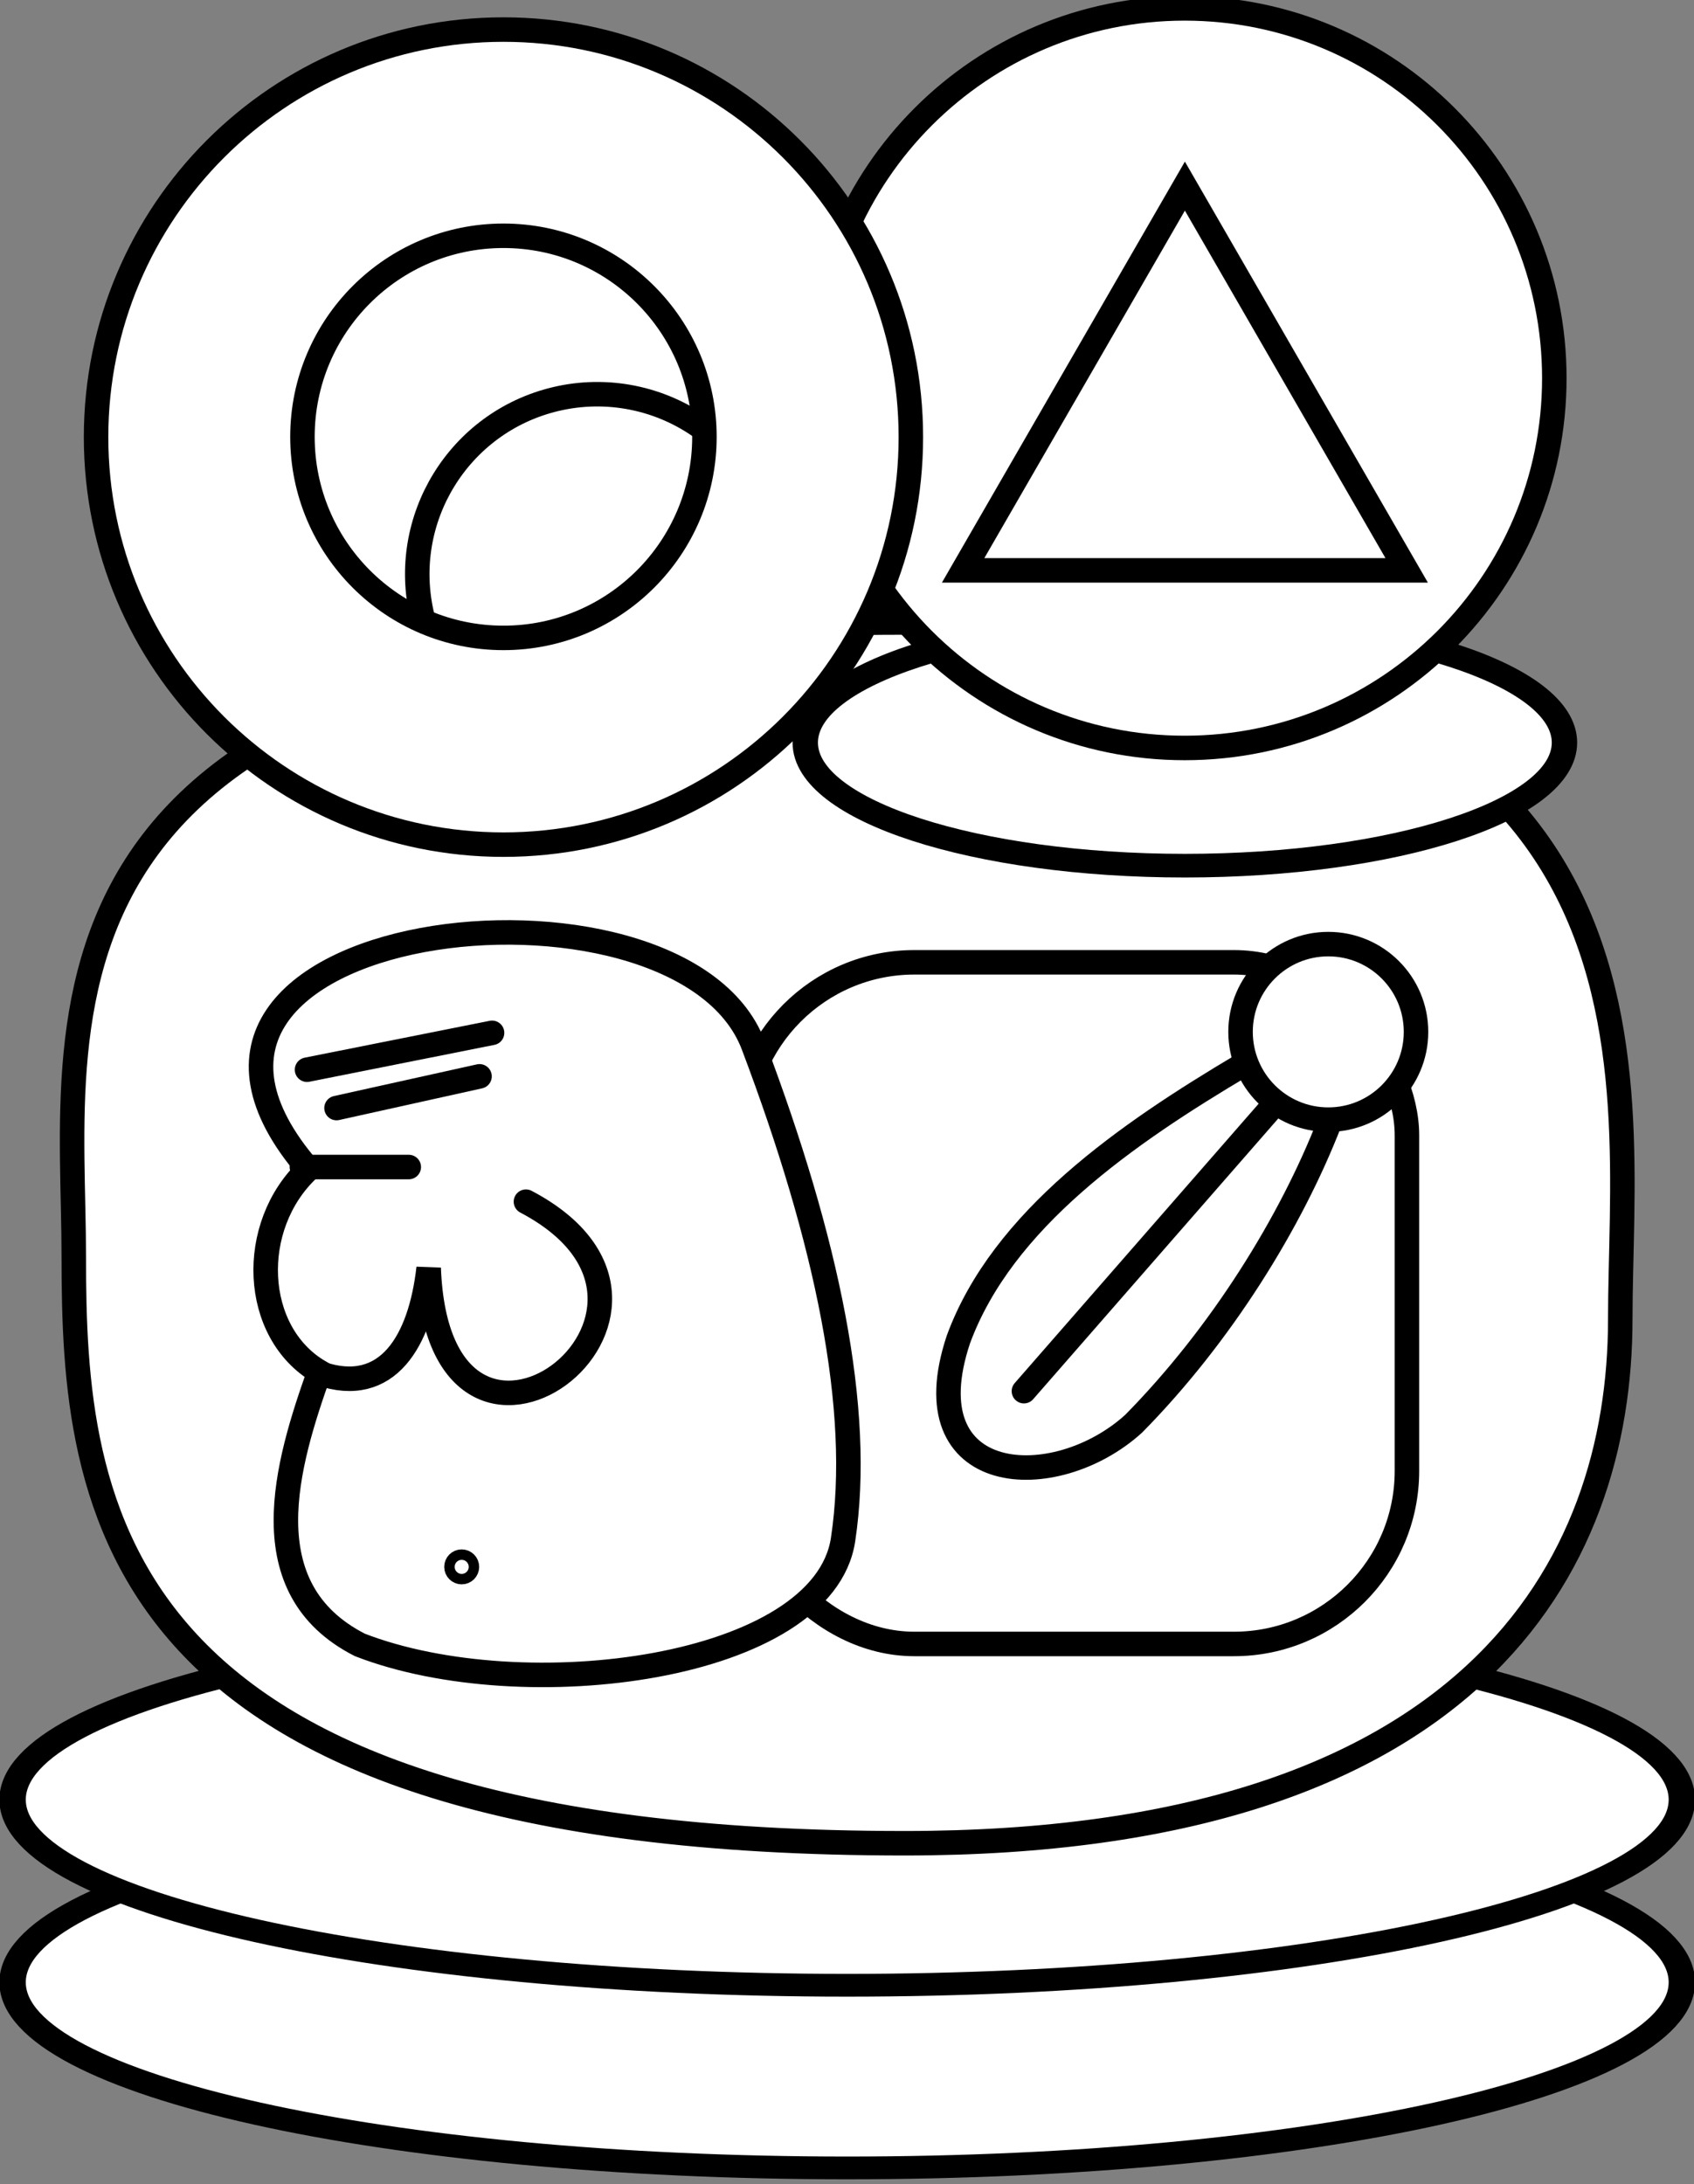 <?xml version="1.0" encoding="UTF-8" standalone="no"?>
<!-- Created with Inkscape (http://www.inkscape.org/) -->

<svg
   xmlns:dc="http://purl.org/dc/elements/1.1/"
   xmlns:cc="http://creativecommons.org/ns#"
   xmlns:rdf="http://www.w3.org/1999/02/22-rdf-syntax-ns#"
   xmlns:svg="http://www.w3.org/2000/svg"
   xmlns="http://www.w3.org/2000/svg"
   xmlns:sodipodi="http://sodipodi.sourceforge.net/DTD/sodipodi-0.dtd"
   xmlns:inkscape="http://www.inkscape.org/namespaces/inkscape"
   width="138.29"
   height="178.25"
   id="svg2"
   version="1.1"
   inkscape:version="0.48.3.1 r9886"
   sodipodi:docname="lupa meli li mama pi jo ale.svg">
  <rect width="100%" height="100%" fill="#808080" stroke="none"/>
  <defs
     id="defs4" />
  <sodipodi:namedview
     id="base"
     pagecolor="#ffffff"
     bordercolor="#666666"
     borderopacity="1.0"
     inkscape:pageopacity="0.0"
     inkscape:pageshadow="2"
     inkscape:zoom="3.3380084"
     inkscape:cx="69.144997"
     inkscape:cy="89.125"
     inkscape:document-units="px"
     inkscape:current-layer="layer1"
     showgrid="false"
     inkscape:window-width="1440"
     inkscape:window-height="824"
     inkscape:window-x="0"
     inkscape:window-y="26"
     inkscape:window-maximized="1" />
  <g
     inkscape:label="Calque 1"
     inkscape:groupmode="layer"
     id="layer1"
     transform="translate(0,-874.112)">
    <g
       id="g3910"
       transform="translate(-26.1,45.391)">
      <g
         inkscape:label="Calque 1"
         id="layer1-95"
         transform="matrix(1.867,0,0,1.867,5.633,-891.693)">
        <g
           id="g3770"
           transform="matrix(0.998,0,0,0.998,94.401,1.942)">
          <path
             sodipodi:type="arc"
             style="fill:#ffffff;stroke:#000000;stroke-width:0.824;stroke-linecap:round;stroke-linejoin:miter;stroke-miterlimit:4;stroke-opacity:1;stroke-dasharray:none;stroke-dashoffset:0"
             id="path2996"
             sodipodi:cx="-73.497475"
             sodipodi:cy="32.620571"
             sodipodi:rx="26.064081"
             sodipodi:ry="6.7183809"
             d="m -47.433,32.621 c 0,3.71 -11.669,6.718 -26.064,6.718 -14.395,0 -26.064,-3.008 -26.064,-6.718 0,-3.71 11.669,-6.718 26.064,-6.718 14.395,0 26.064,3.008 26.064,6.718 z"
             transform="matrix(1.403,0,0,1.21,56.63,968.736)" />
          <path
             transform="matrix(1.403,0,0,1.21,56.63,960.736)"
             d="m -47.433,32.621 c 0,3.71 -11.669,6.718 -26.064,6.718 -14.395,0 -26.064,-3.008 -26.064,-6.718 0,-3.71 11.669,-6.718 26.064,-6.718 14.395,0 26.064,3.008 26.064,6.718 z"
             sodipodi:ry="6.7183809"
             sodipodi:rx="26.064081"
             sodipodi:cy="32.620571"
             sodipodi:cx="-73.497475"
             id="path3000"
             style="fill:#ffffff;stroke:#000000;stroke-width:0.824;stroke-linecap:round;stroke-linejoin:miter;stroke-miterlimit:4;stroke-opacity:1;stroke-dasharray:none;stroke-dashoffset:0"
             sodipodi:type="arc" />
        </g>
      </g>
      <g
         inkscape:label="Calque 1"
         id="layer1-09"
         transform="translate(51.928,-88.328)">
        <path
           sodipodi:nodetypes="sssss"
           inkscape:connector-curvature="0"
           transform="matrix(0.851,0,0,0.851,95.316,958.268)"
           style="fill:#ffffff;stroke:#000000;stroke-width:2.349;stroke-linecap:round;stroke-linejoin:miter;stroke-miterlimit:4;stroke-opacity:1"
           d="m 13.075,78.073 c 0,23.685 -14.138,50.248 -68.654,50.248 -77.064,0 -79.698,-32.545 -79.698,-56.23 0,-23.685 -7.489,-60.831 79.698,-60.831 76.143,0 68.654,43.129 68.654,66.814 z"
           id="path2995" />
      </g>
      <g
         inkscape:label="Calque 1"
         id="layer1-9"
         transform="matrix(0.753,0,0,0.753,78.008,177.885)">
        <g
           id="g3000"
           transform="matrix(0.938,0,0,0.938,2.494,63.459)">
          <rect
             ry="20"
             y="964.984"
             x="9.537"
             height="78.757"
             width="76.926"
             id="rect2992"
             style="fill:#ffffff;stroke:#000000;stroke-width:2.831;stroke-linecap:round;stroke-linejoin:miter;stroke-miterlimit:4;stroke-opacity:1;stroke-dasharray:none" />
          <g
             transform="translate(-1.4951327e-7,1.0343958e-6)"
             id="g2998">
            <path
               sodipodi:type="arc"
               style="fill:#ffffff;stroke:#000000;stroke-width:3.588;stroke-linecap:round;stroke-linejoin:miter;stroke-miterlimit:4;stroke-opacity:1;stroke-dasharray:none"
               id="path3901"
               sodipodi:cx="-8.9574032"
               sodipodi:cy="129.4929"
               sodipodi:rx="12.851927"
               sodipodi:ry="12.851927"
               d="m 3.895,129.493 c 0,7.098 -5.754,12.852 -12.852,12.852 -7.098,0 -12.852,-5.754 -12.852,-12.852 0,-7.098 5.754,-12.852 12.852,-12.852 7.098,0 12.852,5.754 12.852,12.852 z"
               transform="matrix(0.789,0,0,0.789,84.439,870.852)" />
            <path
               style="fill:none;stroke:#000000;stroke-width:2.831;stroke-linecap:round;stroke-linejoin:miter;stroke-miterlimit:4;stroke-opacity:1;stroke-dasharray:none"
               d="m 67.603,976.775 c -13.568,8.041 -27.895,17.944 -32.984,31.789 -5.68,17.041 11.125,18.012 20.252,9.736 10.15,-10.292 18.186,-23.308 22.646,-34.781"
               id="path3759"
               inkscape:connector-curvature="0"
               sodipodi:nodetypes="cccc" />
            <path
               style="fill:none;stroke:#000000;stroke-width:2.831;stroke-linecap:round;stroke-linejoin:miter;stroke-miterlimit:4;stroke-opacity:1;stroke-dasharray:none"
               d="M 42.194,1014.534 70.563,982.054"
               id="path3763"
               inkscape:connector-curvature="0" />
          </g>
        </g>
      </g>
      <g
         inkscape:label="Calque 1"
         id="layer1-4"
         transform="matrix(0.83,0,0,0.83,31.553,101.307)">
        <g
           id="g3794"
           transform="matrix(1.006,0,0,1.006,93.588,-6.996)"
           style="fill:none">
          <g
             id="g3791"
             style="fill:none">
            <path
               style="fill:#ffffff;stroke:#000000;stroke-width:2.397;stroke-linecap:round;stroke-linejoin:miter;stroke-miterlimit:4;stroke-opacity:1;stroke-dasharray:none"
               d="m -64.38,82.532 c 16.071,6.233 45.321,2.405 47.244,-10.288 1.923,-12.694 -1.551,-29.211 -8.768,-48.304 -7.217,-19.093 -64.602,-12.383 -43.502,12.079 -5.95,5.583 -5.512,15.979 1.074,19.828 -3.203,9.005 -6.85,21.184 3.952,26.685 z"
               id="path3004"
               inkscape:connector-curvature="0"
               transform="translate(0,956.362)"
               sodipodi:nodetypes="czzccc" />
          </g>
          <g
             id="g3784"
             style="fill:none">
            <path
               style="fill:none;stroke:#000000;stroke-width:2.397;stroke-linecap:round;stroke-linejoin:miter;stroke-miterlimit:4;stroke-opacity:1;stroke-dasharray:none"
               d="m -68.244,56.005 c 6.572,2.249 9.787,-3.163 10.593,-10.305 0.982,25.865 29.815,4.2 9.512,-6.486"
               id="path3006"
               inkscape:connector-curvature="0"
               transform="translate(0,956.362)"
               sodipodi:nodetypes="ccc" />
            <path
               style="fill:none;stroke:#000000;stroke-width:2.397;stroke-linecap:round;stroke-linejoin:miter;stroke-miterlimit:4;stroke-opacity:1;stroke-dasharray:none"
               d="m -70.045,35.827 10.449,0"
               id="path3008"
               inkscape:connector-curvature="0"
               transform="translate(0,956.362)" />
            <path
               style="fill:none;stroke:#000000;stroke-width:2.397;stroke-linecap:round;stroke-linejoin:miter;stroke-miterlimit:4;stroke-opacity:1;stroke-dasharray:none"
               d="M -66.658,30.062 -52.678,26.964"
               id="path3010"
               inkscape:connector-curvature="0"
               transform="translate(0,956.362)" />
            <path
               style="fill:none;stroke:#000000;stroke-width:2.397;stroke-linecap:round;stroke-linejoin:miter;stroke-miterlimit:4;stroke-opacity:1;stroke-dasharray:none"
               d="M -69.541,26.315 -51.453,22.712"
               id="path3012"
               inkscape:connector-curvature="0"
               transform="translate(0,956.362)" />
            <path
               sodipodi:type="arc"
               style="fill:none;stroke:#000000;stroke-width:2.397;stroke-linecap:round;stroke-linejoin:miter;stroke-miterlimit:4;stroke-opacity:1;stroke-dasharray:none;stroke-dashoffset:0"
               id="path3782"
               sodipodi:cx="-48.000755"
               sodipodi:cy="90.59864"
               sodipodi:rx="0.50956213"
               sodipodi:ry="0.50956213"
               d="m -47.491,90.599 c 0,0.281 -0.228,0.51 -0.51,0.51 -0.281,0 -0.51,-0.228 -0.51,-0.51 0,-0.281 0.228,-0.51 0.51,-0.51 0.281,0 0.51,0.228 0.51,0.51 z"
               transform="translate(-6.42,940.668)" />
          </g>
        </g>
      </g>
      <g
         inkscape:label="Calque 1"
         id="layer1-3"
         transform="matrix(0.851,0,0,0.851,81.978,9.838)">
        <g
           id="g3772"
           transform="matrix(1.088,0,0,1.088,37.612,-88.249)">
          <path
             transform="matrix(1.074,0,0,1,-0.797,952.315)"
             d="m 40.796,78.678 c 0,5.99 -13.952,10.847 -31.164,10.847 -17.211,0 -31.164,-4.856 -31.164,-10.847 0,-5.99 13.952,-10.847 31.164,-10.847 17.211,0 31.164,4.856 31.164,10.847 z"
             sodipodi:ry="10.846543"
             sodipodi:rx="31.163576"
             sodipodi:cy="78.67791"
             sodipodi:cx="9.6323776"
             id="path2994"
             style="fill:#ffffff;stroke:#000000;stroke-width:2.084;stroke-linecap:round;stroke-linejoin:miter;stroke-miterlimit:4;stroke-opacity:1;stroke-dasharray:none;stroke-dashoffset:0"
             sodipodi:type="arc" />
          <path
             transform="matrix(0.76,0,0,0.76,51.771,957.723)"
             d="m -12.694,54.144 c 0,23.685 -19.2,42.885 -42.885,42.885 -23.685,0 -42.885,-19.2 -42.885,-42.885 0,-23.685 19.2,-42.885 42.885,-42.885 23.685,0 42.885,19.2 42.885,42.885 z"
             sodipodi:ry="42.884964"
             sodipodi:rx="42.884964"
             sodipodi:cy="54.144276"
             sodipodi:cx="-55.578911"
             id="path2995-0"
             style="fill:#ffffff;stroke:#000000;stroke-width:2.842;stroke-linecap:round;stroke-linejoin:miter;stroke-miterlimit:4;stroke-opacity:1;stroke-dasharray:none"
             sodipodi:type="arc" />
          <path
             inkscape:transform-center-y="-5.6433054"
             transform="matrix(0.829,0,0,0.829,-19.973,907.225)"
             d="m 59.202,130.987 -23.587,0 -23.587,0 11.793,-20.427 11.793,-20.427 11.793,20.427 z"
             inkscape:randomized="0"
             inkscape:rounded="0"
             inkscape:flatsided="false"
             sodipodi:arg2="1.5707963"
             sodipodi:arg1="0.52359878"
             sodipodi:r2="13.61791"
             sodipodi:r1="27.235821"
             sodipodi:cy="117.36931"
             sodipodi:cx="35.615517"
             sodipodi:sides="3"
             id="path3764-2"
             style="fill:none;stroke:#000000;stroke-width:2.605;stroke-linecap:round;stroke-linejoin:miter;stroke-miterlimit:4;stroke-opacity:1;stroke-dasharray:none;stroke-dashoffset:0"
             sodipodi:type="star" />
        </g>
      </g>
      <g
         inkscape:label="Calque 1"
         id="layer1-0"
         transform="matrix(0.911,0,0,0.911,23.479,-50.485)">
        <g
           id="g3775"
           transform="matrix(0.991,0,0,0.991,0.427,8.931)">
          <g
             style="fill:#ffffff"
             inkscape:label="Calque 1"
             id="layer1-5">
            <path
               sodipodi:type="arc"
               style="fill:#ffffff;stroke:#000000;stroke-width:2.578;stroke-linecap:round;stroke-linejoin:miter;stroke-miterlimit:4;stroke-opacity:1;stroke-dasharray:none"
               id="path2995-3"
               sodipodi:cx="-55.578911"
               sodipodi:cy="54.144276"
               sodipodi:rx="42.884964"
               sodipodi:ry="42.884964"
               d="m -12.694,54.144 c 0,23.685 -19.2,42.885 -42.885,42.885 -23.685,0 -42.885,-19.2 -42.885,-42.885 0,-23.685 19.2,-42.885 42.885,-42.885 23.685,0 42.885,19.2 42.885,42.885 z"
               transform="matrix(0.859,0,0,0.859,95.74,957.854)" />
          </g>
          <path
             transform="matrix(1.22,0,0,1.22,39.325,950.056)"
             d="m 22.004,44.495 c 0,8.227 -6.669,14.897 -14.897,14.897 -8.227,0 -14.897,-6.669 -14.897,-14.897 0,-8.227 6.669,-14.897 14.897,-14.897 8.227,0 14.897,6.669 14.897,14.897 z"
             sodipodi:ry="14.896552"
             sodipodi:rx="14.896552"
             sodipodi:cy="44.49493"
             sodipodi:cx="7.1075048"
             id="path3001"
             style="fill:none;stroke:#000000;stroke-width:1.814;stroke-linecap:round;stroke-linejoin:miter;stroke-miterlimit:4;stroke-opacity:1;stroke-dasharray:none"
             sodipodi:type="arc" />
          <path
             sodipodi:open="true"
             sodipodi:end="5.3423812"
             sodipodi:start="2.9069932"
             transform="matrix(0.922,0,0,0.922,80.208,959.141)"
             d="m -42.903,66.591 c -2.265,-9.479 3.582,-18.999 13.061,-21.264 5.025,-1.201 10.323,-0.14 14.498,2.904"
             sodipodi:ry="17.645868"
             sodipodi:rx="17.645868"
             sodipodi:cy="62.48904"
             sodipodi:cx="-25.740303"
             id="path3764"
             style="fill:none;stroke:#000000;stroke-width:2.402;stroke-linecap:round;stroke-linejoin:miter;stroke-miterlimit:4;stroke-opacity:1;stroke-dasharray:none"
             sodipodi:type="arc" />
        </g>
      </g>
    </g>
  </g>
</svg>
